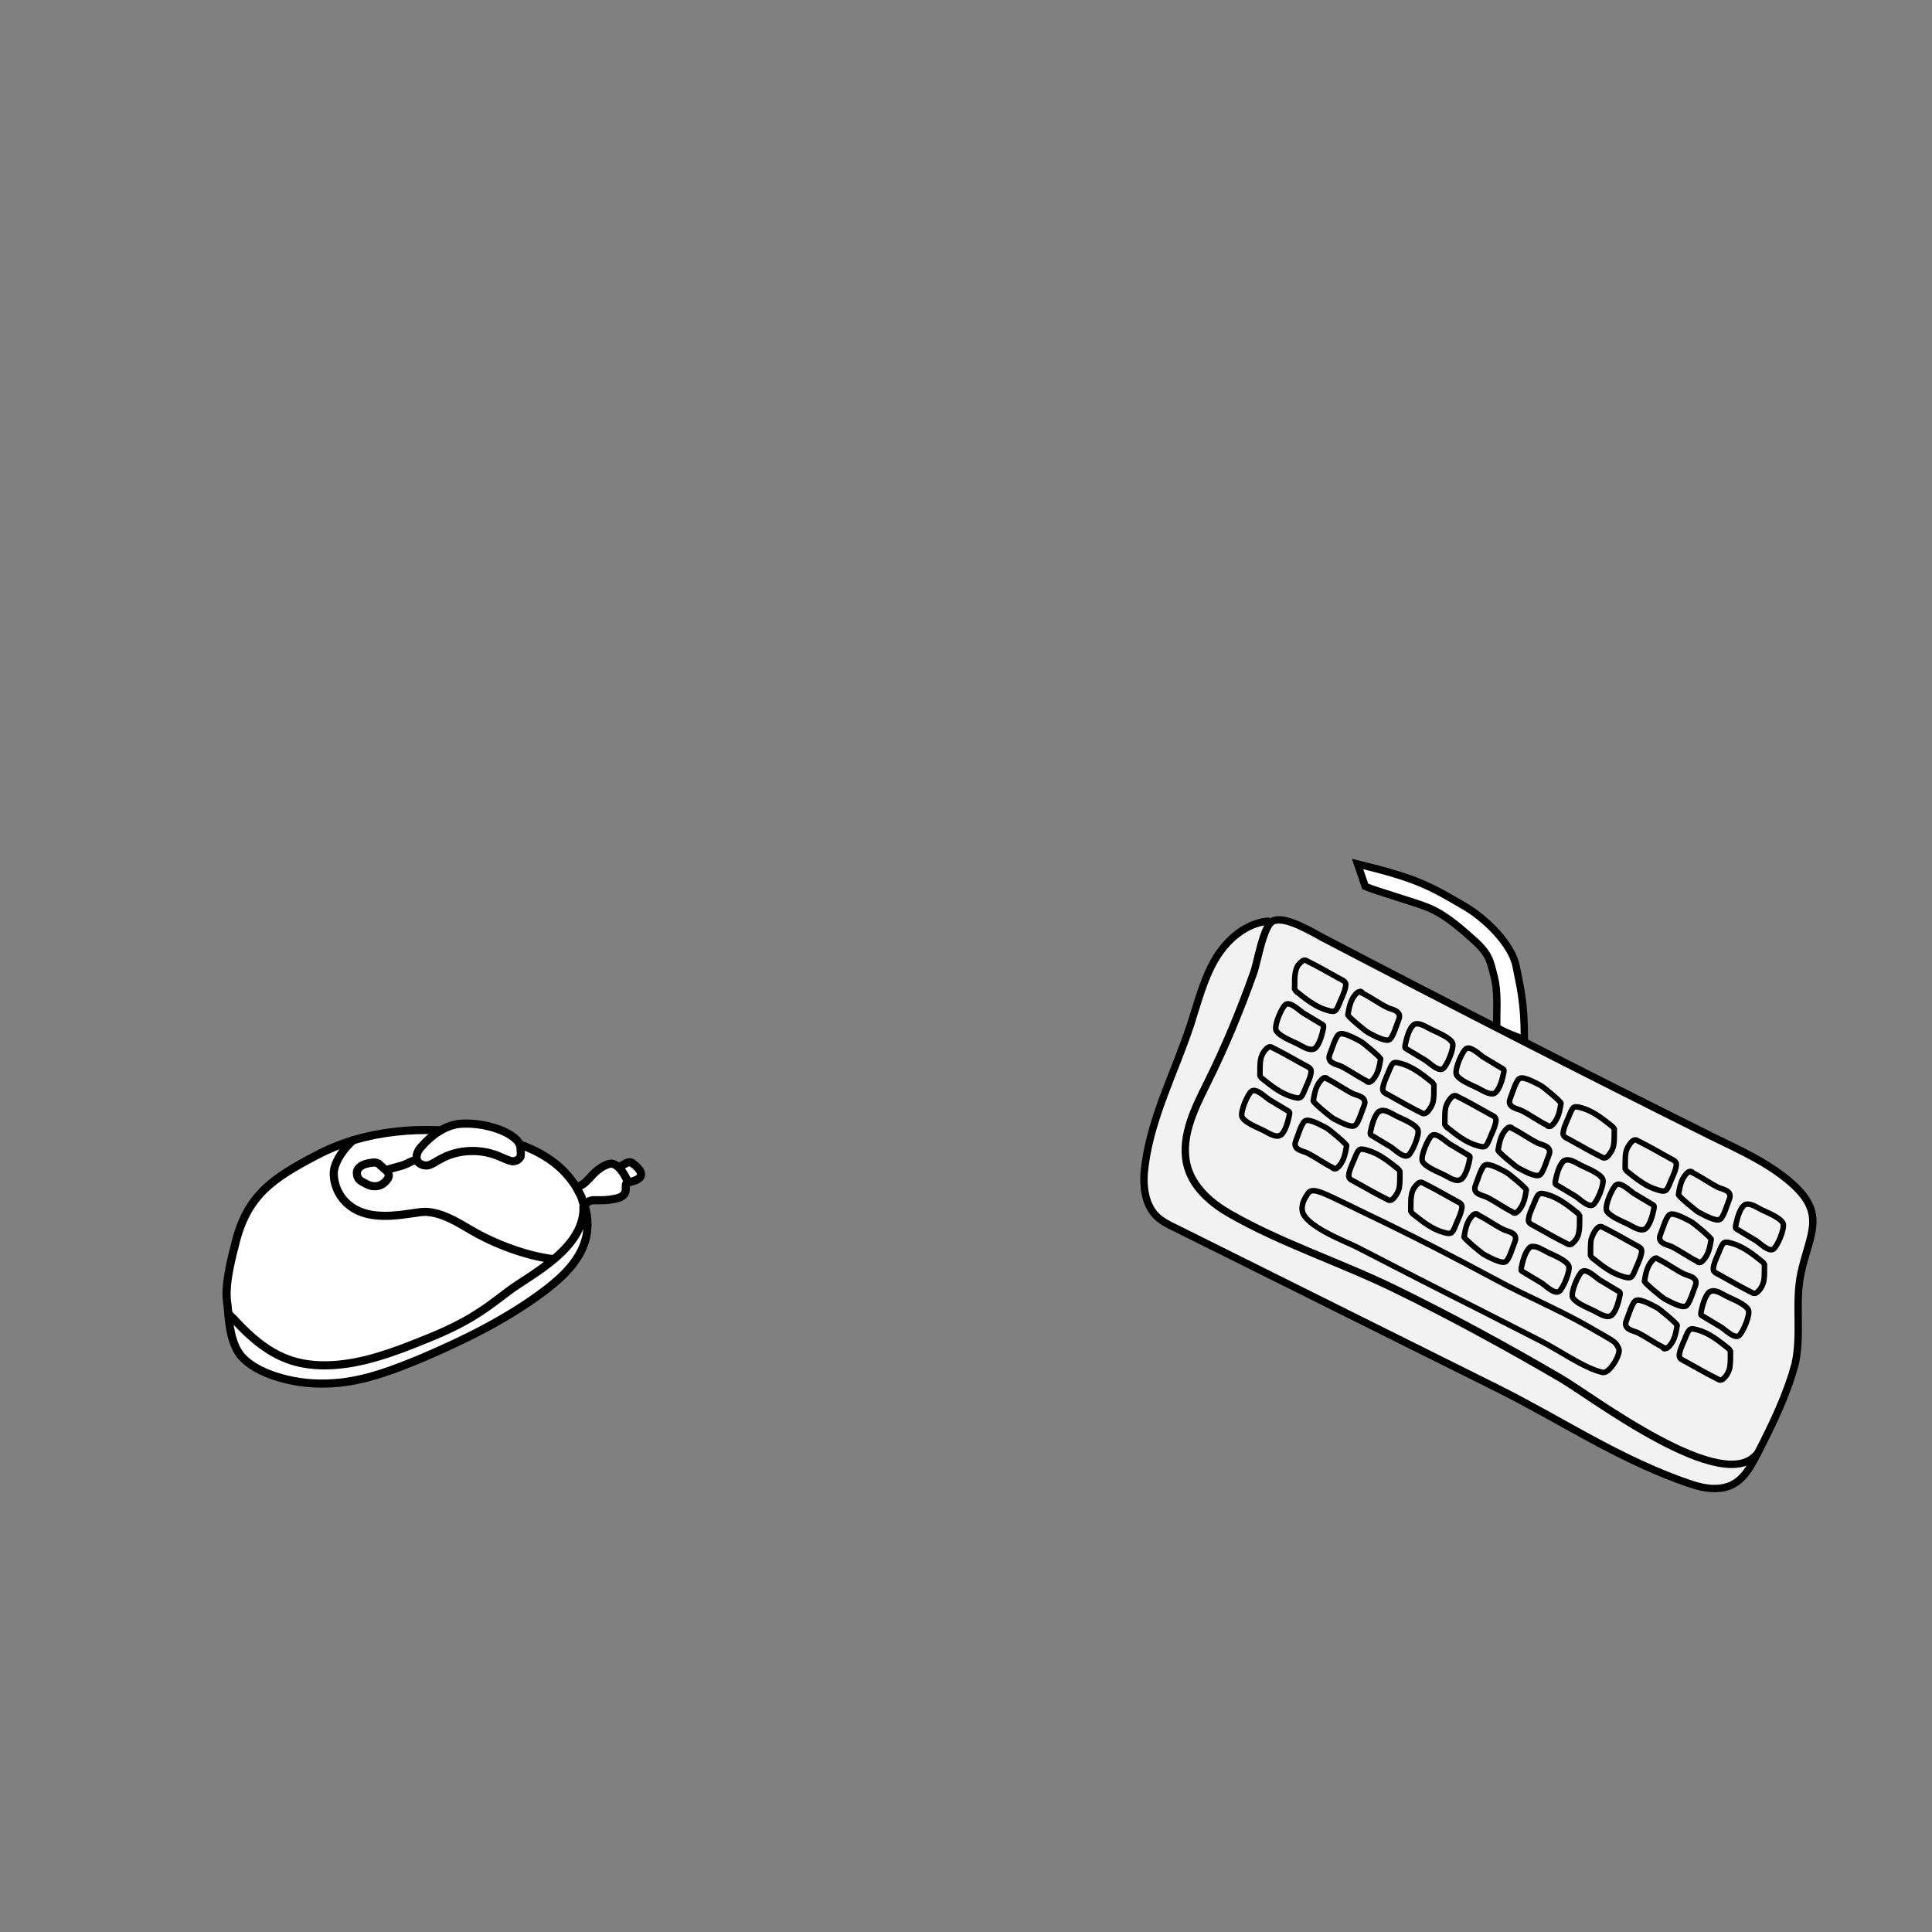 <?xml version="1.0" encoding="utf-8"?>
<!-- Generator: Adobe Illustrator 17.1.0, SVG Export Plug-In . SVG Version: 6.00 Build 0)  -->
<!DOCTYPE svg PUBLIC "-//W3C//DTD SVG 1.1//EN" "http://www.w3.org/Graphics/SVG/1.1/DTD/svg11.dtd">
<svg version="1.1" xmlns="http://www.w3.org/2000/svg" xmlns:xlink="http://www.w3.org/1999/xlink" x="0px" y="0px"
	 viewBox="0 0 301 301" enable-background="new 0 0 301 301" xml:space="preserve">
<rect x="0" y="0" width="301" height="301" fill="#808080" stroke="none"/>
<g id="Layer_1" display="none">
	<g display="inline">
		<g>
			<path fill="#FFFFFF" stroke="#000000" stroke-width="3" stroke-miterlimit="10" d="M81.5,147.2c0,0-19.7,34,4,29.7
				c0,0-26.7,61.7-2.7,63.3c0,0,9,2.7,16.3-10c0,0,24-6.7,99-0.3c0,0,1.7,12.3,16,11c14.3-1.3,14.7-30,4.7-65.3
				c0,0,20-11.7-5.3-33.7c0,0-27-64-77.7-71c0,0-2-7-7-7.3c-5-0.3-11.3,6-11.3,6S106.4,71,103.4,72c0,0-3.9,0.9-6.5,1.9
				s-2.7,1-5.3,2.2c0,0-55.7,25-67.7,50.3c0,0-4.7,8.7,0,14.3c4.7,5.7,15,6,18,6S54.9,151.8,81.5,147.2z"/>
			<path fill="none" stroke="#000000" stroke-miterlimit="10" d="M91.5,76.2c0,0-55.7,25-67.7,50.3c0,0-4.7,8.7,0,14.3
				c4.7,5.7,15,6,18,6s13,5,39.7,0.3c0,0-19.7,34,4,29.7c0,0-26.7,61.7-2.7,63.3c0,0,9,2.7,16.3-10c0,0,24-6.7,99-0.3
				c0,0,1.7,12.3,16,11c14.3-1.3,14.7-30,4.7-65.3c0,0,20-11.7-5.3-33.7c0,0-27-64-77.7-71c0,0-2-7-7-7.3c-5-0.3-11.3,6-11.3,6
				s-11,2-14,3"/>
			<g>
				<defs>
					<path id="SVGID_11_" d="M81.5,147.2c0,0-19.7,34,4,29.7c0,0-26.7,61.7-2.7,63.3c0,0,9,2.7,16.3-10c0,0,24-6.7,99-0.3
						c0,0,1.7,12.3,16,11c14.3-1.3,14.7-30,4.7-65.3c0,0,20-11.7-5.3-33.7c0,0-27-64-77.7-71c0,0-2-7-7-7.3c-5-0.3-11.3,6-11.3,6
						s-11,2-14,3c0,0-3.9-1.3-6.6-0.3s-5.7,2.7-5.4,4c0,0-55.7,25-67.7,50.3c0,0-4.7,8.7,0,14.3c4.7,5.7,15,6,18,6
						S54.9,151.8,81.5,147.2z"/>
				</defs>
				<clipPath id="SVGID_4_">
					<use xlink:href="#SVGID_11_"  overflow="visible"/>
				</clipPath>
				<path clip-path="url(#SVGID_4_)" stroke="#000000" stroke-miterlimit="10" d="M14.9,123.8c0,0,7-6.7,13.7-5.3s7,7,7.3,10
					c0.3,3,1.3,14-7.3,17.3s-33.3-13.8-33.3-13.8L14.9,123.8z"/>
			</g>
			<g>
				<defs>
					<path id="SVGID_13_" d="M81.5,147.2c0,0-19.7,34,4,29.7c0,0-26.7,61.7-2.7,63.3c0,0,9,2.7,16.3-10c0,0,24-6.7,99-0.3
						c0,0,1.7,12.3,16,11c14.3-1.3,14.7-30,4.7-65.3c0,0,20-11.7-5.3-33.7c0,0-27-64-77.7-71c0,0-2-7-7-7.3c-5-0.3-11.3,6-11.3,6
						s-11,2-14,3c0,0-3.7,0.4-6.4,1.4s-6,1-5.6,2.3c0,0-55.7,25-67.7,50.3c0,0-4.7,8.7,0,14.3c4.7,5.7,15,6,18,6
						S54.9,151.8,81.5,147.2z"/>
				</defs>
				<clipPath id="SVGID_5_">
					<use xlink:href="#SVGID_13_"  overflow="visible"/>
				</clipPath>
				<path clip-path="url(#SVGID_5_)" stroke="#000000" stroke-miterlimit="10" d="M140.5,58.8c0,0-18.7,3.7-28,15.3
					c-9.3,11.7-20.7,14.7-32.7,21s-36,21.3-29.3,31.3s52.7-8,70.7-15.7s57-23.3,101.3,35.7C222.5,146.5,186.9,63.2,140.5,58.8z"/>
			</g>
			<g>
				<defs>
					<path id="SVGID_15_" d="M81.5,147.2c0,0-19.7,34,4,29.7c0,0-26.7,61.7-2.7,63.3c0,0,9,2.7,16.3-10c0,0,24-6.7,99-0.3
						c0,0,1.7,12.3,16,11c14.3-1.3,14.7-30,4.7-65.3c0,0,20-11.7-5.3-33.7c0,0-27-64-77.7-71c0,0-2-7-7-7.3c-5-0.3-11.3,6-11.3,6
						s-10.7,1.7-14.1,2.5c0,0-3.3,0.7-5.9,1.7s-3.6,1.4-6,2.4c0,0-55.7,25-67.7,50.3c0,0-4.7,8.7,0,14.3c4.7,5.7,15,6,18,6
						S54.9,151.8,81.5,147.2z"/>
				</defs>
				<clipPath id="SVGID_6_">
					<use xlink:href="#SVGID_15_"  overflow="visible"/>
				</clipPath>
				<path clip-path="url(#SVGID_6_)" stroke="#000000" stroke-width="2" stroke-miterlimit="10" d="M45.2,149.8c0,0,26,1.7,58.3-9
					s61-4.3,79.3,1.3s30.1,3.6,31.7-2.7l34.7,15l-7,111l-97,19.7l-73-19.3l-31-79.7L45.2,149.8z"/>
			</g>
			<circle fill="#FFFFFF" cx="68.6" cy="114.1" r="4.6"/>
			<path d="M106.4,80.5c0,0,11.2-13.3,14.6-15.7s6.6-3.4,9-2.6s5.6,2.6,7,7.4s0,8.6,0,8.6L106.4,80.5z"/>
		</g>
		<ellipse opacity="0.2" cx="149" cy="241.7" rx="100.2" ry="5.4"/>
	</g>
</g>
<g id="Layer_2" display="none">
	<g display="inline">
		<g>
			<path fill="#C0272D" d="M229.1,190.3c0,0-12.6-29.5-14.4-33.4c0,0-2.8-4.9,1.3-6.2c4.1-1.3,5.2,2.4,5.8,3.8
				c0,0,13.4,29.2,15.2,31.3c0,0,1.5,1.8,3.4,3.2c0,0-6,0.4-7.6,0.4C231,189.3,229.1,190.3,229.1,190.3z"/>
			<path fill="#A31F2A" d="M216.4,150.5c-0.2,0-0.3,0.1-0.5,0.1c-4.1,1.3-1.3,6.2-1.3,6.2c1.8,4,14.4,33.4,14.4,33.4s1.9-1,3.6-1
				c0.4,0,1.2,0,2-0.1L216.4,150.5z"/>
			<path fill="#E9DBA1" d="M224.9,191.2c0,0,5.3-2.2,10.9-2.5c5.6-0.3,10.8,1,10.8,1s37.4,66.7,42,71.9c0,0,0.4,1.1,0.1,2
				c-0.3,0.9-0.5,1.7-0.5,1.7s-0.6,2.2-9.6,5.3c0,0-1.6,0.6-3.2,0.4c-1.6-0.2-9.9-1.6-9.9-1.6s-1.4-0.2-2.3-1.6c0,0-15-17.6-18-24.6
				c-3-7-20.4-49.6-20.4-49.6l-0.3-0.8C224.6,192.8,224.5,192.7,224.9,191.2z"/>
			<path fill="#C7BB84" d="M264.7,269.1c0.6-2.6,0.2-3.3,0.2-3.3l-40-74.6c0,0,0,0,0,0c-0.4,1.5-0.2,1.6-0.2,1.6l0.3,0.8
				c0,0,17.4,42.6,20.4,49.6c3,7,18,24.6,18,24.6C263.7,268.4,264.3,268.8,264.7,269.1z"/>
			<path fill="#C7BB84" d="M288.2,265.3c0,0,0.2-0.8,0.5-1.7c0.1-0.5,0.1-1.1,0-1.5c-6,4.2-19.7,4.5-21.8,4.3
				c-2.3-0.3-2.7,0.5-2.7,0.5l-0.1,1.8c0.7,0.6,1.4,0.7,1.4,0.7s8.3,1.4,9.9,1.6c1.6,0.2,3.2-0.4,3.2-0.4
				C287.7,267.5,288.2,265.3,288.2,265.3z"/>
			<path fill="none" stroke="#000000" stroke-width="2" stroke-miterlimit="10" d="M288.6,261.6c-4.6-5.2-42-71.9-42-71.9
				s-2.8-0.7-6.5-1c-1.8-1.3-3.2-3.1-3.2-3.1c-1.8-2-15.2-31.3-15.2-31.3c-0.5-1.4-1.6-5.1-5.8-3.8c-4.1,1.3-1.3,6.2-1.3,6.2
				c1.7,3.7,12.8,29.6,14.3,33.1c-2.2,0.6-3.7,1.2-4,1.3l0,0c0,0,0,0,0,0c0,0,0,0,0,0c-0.4,1.5-0.2,1.6-0.2,1.6l0.3,0.8
				c0,0,17.4,42.6,20.4,49.6c3,7,18,24.6,18,24.6c0.1,0.1,0.1,0.2,0.2,0.2c0,0,0,0,0.1,0.1c0,0.1,0.1,0.1,0.1,0.2
				c0,0,0.1,0.1,0.1,0.1c0,0,0.1,0.1,0.1,0.1c0,0,0.1,0.1,0.1,0.1c0,0,0.1,0.1,0.1,0.1c0,0,0.1,0.1,0.1,0.1c0,0,0,0,0.1,0
				c0,0,0.1,0.1,0.1,0.1c0,0,0,0,0,0c0.1,0,0.1,0.1,0.2,0.1c0,0,0,0,0,0c0.6,0.3,1,0.4,1,0.4s8.3,1.4,9.9,1.6
				c1.6,0.2,3.2-0.4,3.2-0.4c9.1-3.1,9.6-5.3,9.6-5.3s0.2-0.8,0.5-1.7C289,262.8,288.6,261.6,288.6,261.6z"/>
		</g>
		<g>
			<circle fill="#C0272D" cx="276.3" cy="233.6" r="16.7"/>
			<g>
				<defs>
					<circle id="SVGID_3_" cx="276.3" cy="233.6" r="16.7"/>
				</defs>
				<clipPath id="SVGID_7_">
					<use xlink:href="#SVGID_3_"  overflow="visible"/>
				</clipPath>
				<path clip-path="url(#SVGID_7_)" fill="none" stroke="#8D242D" stroke-width="1.735" stroke-miterlimit="10" d="M257.6,230.4
					c0,0,22,11.1,38,6"/>
				<g clip-path="url(#SVGID_7_)">
					<g>
						<path fill="none" stroke="#FFFFFF" stroke-width="0.868" stroke-linecap="round" stroke-miterlimit="10" d="M257.4,228.7
							c0,0,0.2,0.1,0.7,0.3"/>
						
							<path fill="none" stroke="#FFFFFF" stroke-width="0.868" stroke-linecap="round" stroke-miterlimit="10" stroke-dasharray="1.533,1.278" d="
							M259.3,229.6c5.4,2.4,21.8,8.9,34.9,5.5"/>
						<path fill="none" stroke="#FFFFFF" stroke-width="0.868" stroke-linecap="round" stroke-miterlimit="10" d="M294.7,234.9
							c0.2-0.1,0.5-0.1,0.7-0.2"/>
					</g>
				</g>
				<g clip-path="url(#SVGID_7_)">
					<g>
						<path fill="none" stroke="#FFFFFF" stroke-width="0.868" stroke-linecap="round" stroke-miterlimit="10" d="M256.8,232
							c0,0,0.2,0.1,0.7,0.3"/>
						
							<path fill="none" stroke="#FFFFFF" stroke-width="0.868" stroke-linecap="round" stroke-miterlimit="10" stroke-dasharray="1.533,1.278" d="
							M258.7,232.9c5.4,2.4,21.8,8.9,34.9,5.5"/>
						<path fill="none" stroke="#FFFFFF" stroke-width="0.868" stroke-linecap="round" stroke-miterlimit="10" d="M294.2,238.2
							c0.2-0.1,0.5-0.1,0.7-0.2"/>
					</g>
				</g>
				<g clip-path="url(#SVGID_7_)">
					<g>
						<path fill="none" stroke="#FFFFFF" stroke-width="0.868" stroke-linecap="round" stroke-miterlimit="10" d="M257.2,226.3
							c0,0,0.2,0.1,0.4,0.2"/>
						
							<path fill="none" stroke="#FFFFFF" stroke-width="0.868" stroke-linecap="round" stroke-miterlimit="10" stroke-dasharray="1.008,0.504" d="
							M258.1,226.7c4.2,2,22.4,9.8,36.4,5.8"/>
						<path fill="none" stroke="#FFFFFF" stroke-width="0.868" stroke-linecap="round" stroke-miterlimit="10" d="M294.7,232.4
							c0.2,0,0.3-0.1,0.5-0.1"/>
					</g>
				</g>
				<g clip-path="url(#SVGID_7_)">
					<g>
						<path fill="none" stroke="#FFFFFF" stroke-width="0.868" stroke-linecap="round" stroke-miterlimit="10" d="M256.4,234
							c0,0,0.2,0.1,0.4,0.2"/>
						
							<path fill="none" stroke="#FFFFFF" stroke-width="0.868" stroke-linecap="round" stroke-miterlimit="10" stroke-dasharray="1.008,0.504" d="
							M257.3,234.4c4.2,2,22.4,9.8,36.4,5.8"/>
						<path fill="none" stroke="#FFFFFF" stroke-width="0.868" stroke-linecap="round" stroke-miterlimit="10" d="M294,240.1
							c0.2,0,0.3-0.1,0.5-0.1"/>
					</g>
				</g>
			</g>
			<circle fill="none" stroke="#000000" stroke-width="2" stroke-miterlimit="10" cx="276.3" cy="233.6" r="16.7"/>
		</g>
	</g>
	<g display="inline">
		<path fill="#FFFFFF" stroke="#000000" stroke-width="3" stroke-miterlimit="10" d="M62.4,71.8c0,0,2.4,6.8,5,7.9
			c2.6,1.1,6.5,1.9,13.5,0c7-1.8,48.1-10.5,66.3-7.4c0,0,9.4,2.2,11.3-0.1c2-2.3,6.8-8.7,5.1-15.9c-1.6-7.2-11.7-9.8-18.2-12.1
			c-6.4-2.2-23.6-7.1-29.9-4.9c-6.2,2.2-48.2,24.5-52.5,29C63.1,68.5,61.7,70,62.4,71.8z"/>
		<g>
			<path fill="#FA874A" stroke="#000000" stroke-width="3" stroke-miterlimit="10" d="M62.4,71.8c0,0,2.4,6.8,5,7.9
				c2.6,1.1,6.5,1.9,13.5,0c7-1.8,48.1-10.5,66.3-7.4c0,0,9.4,2.2,11.3-0.1c2-2.3,6.8-8.7,5.1-15.9c-1.6-7.2-11.7-9.8-18.2-12.1
				c-6.4-2.2-23.6-7.1-29.9-4.9c-6.2,2.2-48.2,24.5-52.5,29C63.1,68.5,61.7,70,62.4,71.8z"/>
			<path fill="none" stroke="#000000" stroke-width="1.056" stroke-miterlimit="10" d="M62.4,71.8c0,0,2.4,6.8,5,7.9
				c2.6,1.1,6.5,1.9,13.5,0c7-1.8,48.1-10.5,66.3-7.4c0,0,9.4,2.2,11.3-0.1c2-2.3,6.8-8.7,5.1-15.9c-1.6-7.2-11.7-9.8-18.2-12.1
				c-6.4-2.2-23.6-7.1-29.9-4.9c-6.2,2.2-48.2,24.5-52.5,29C63.1,68.5,61.7,70,62.4,71.8z"/>
			<g>
				<defs>
					<path id="SVGID_17_" d="M62.4,71.8c0,0,2.4,6.8,5,7.9c2.6,1.1,6.5,1.9,13.5,0c7-1.8,48.1-10.5,66.3-7.4c0,0,9.4,2.2,11.3-0.1
						c2-2.3,6.8-8.7,5.1-15.9c-1.6-7.2-11.7-9.8-18.2-12.1c-6.4-2.2-23.6-7.1-29.9-4.9c-6.2,2.2-48.2,24.5-52.5,29
						C63.1,68.5,61.7,70,62.4,71.8z"/>
				</defs>
				<clipPath id="SVGID_8_">
					<use xlink:href="#SVGID_17_"  overflow="visible"/>
				</clipPath>
			</g>
			<g>
				<defs>
					<path id="SVGID_19_" d="M62.4,71.8c0,0,2.4,6.8,5,7.9c2.6,1.1,6.5,1.9,13.5,0c7-1.8,48.1-10.5,66.3-7.4c0,0,9.4,2.2,11.3-0.1
						c2-2.3,6.8-8.7,5.1-15.9c-1.6-7.2-11.7-9.8-18.2-12.1c-6.4-2.2-23.6-7.1-29.9-4.9c-6.2,2.2-48.2,24.5-52.5,29
						C63.1,68.5,61.7,70,62.4,71.8z"/>
				</defs>
				<clipPath id="SVGID_9_">
					<use xlink:href="#SVGID_19_"  overflow="visible"/>
				</clipPath>
				<g clip-path="url(#SVGID_9_)">
					<path fill="none" stroke="#000000" stroke-width="4.225" stroke-miterlimit="10" d="M83.8,51c0,0,11.3,5.4,13.2,32.9"/>
					<path fill="none" stroke="#000000" stroke-width="4.225" stroke-miterlimit="10" d="M120.4,35.5c0,0,14.5,16.3,4.2,43"/>
					<path fill="none" stroke="#000000" stroke-width="4.225" stroke-miterlimit="10" d="M150.4,42.3c0,0,8.7,15.4-6.4,36"/>
					<path fill="none" stroke="#000000" stroke-width="4.225" stroke-miterlimit="10" d="M62.7,79c0,0,59-34.7,105.9-14.3"/>
					<path fill="none" stroke="#000000" stroke-width="2.112" stroke-miterlimit="10" d="M60.3,73c0,0,56.9-41,108.3-17.7"/>
					<path fill="none" stroke="#000000" stroke-width="1.056" stroke-miterlimit="10" d="M135,37.2c0,0,10.5,18.5,1.4,38.9"/>
					<path fill="none" stroke="#000000" stroke-width="1.056" stroke-miterlimit="10" d="M141.3,38.5c0,0,9.5,18.1-1.6,39"/>
					<path fill="none" stroke="#000000" stroke-width="1.056" stroke-miterlimit="10" d="M103.7,40.1c0,0,14.9,12.6,10.5,39"/>
					<path fill="none" stroke="#000000" stroke-width="1.056" stroke-miterlimit="10" d="M100.2,41.4c0,0,15.1,16.2,10.2,37.9"/>
					<path fill="none" stroke="#000000" stroke-width="1.056" stroke-miterlimit="10" d="M72.9,54.8c0,0,14,16.1,12.1,31"/>
					<path fill="none" stroke="#000000" stroke-width="1.056" stroke-miterlimit="10" d="M70.3,56.6c0,0,11.6,17.6,10.8,29"/>
				</g>
			</g>
		</g>
	</g>
	<path display="inline" d="M134.1,71.7c-1.5-4.1-4.5-5.8-6.7-6.5c-2.4-0.8-5.6,0.3-9,2.6c-1.3,0.9-3.6,3.3-6,5.9
		C119.4,73.4,127.1,71.2,134.1,71.7z"/>
</g>
<g id="Layer_4" display="none">
	<g display="inline">
		<path fill="#FFFFFF" stroke="#000000" stroke-width="3" stroke-miterlimit="10" d="M62.4,71.8c0,0,2.4,6.8,5,7.9
			c2.6,1.1,6.5,1.9,13.5,0c7-1.8,48.1-10.5,66.3-7.4c0,0,9.4,2.2,11.3-0.1c2-2.3,6.8-8.7,5.1-15.9c-1.6-7.2-11.7-9.8-18.2-12.1
			c-6.4-2.2-23.6-7.1-29.9-4.9c-6.2,2.2-48.2,24.5-52.5,29C63.1,68.5,61.7,70,62.4,71.8z"/>
		<g>
			<path fill="#FA874A" stroke="#000000" stroke-width="3" stroke-miterlimit="10" d="M62.4,71.8c0,0,2.4,6.8,5,7.9
				c2.6,1.1,6.5,1.9,13.5,0c7-1.8,48.1-10.5,66.3-7.4c0,0,9.4,2.2,11.3-0.1c2-2.3,6.8-8.7,5.1-15.9c-1.6-7.2-11.7-9.8-18.2-12.1
				c-6.4-2.2-23.6-7.1-29.9-4.9c-6.2,2.2-48.2,24.5-52.5,29C63.1,68.5,61.7,70,62.4,71.8z"/>
			<path fill="none" stroke="#000000" stroke-width="1.056" stroke-miterlimit="10" d="M62.4,71.8c0,0,2.4,6.8,5,7.9
				c2.6,1.1,6.5,1.9,13.5,0c7-1.8,48.1-10.5,66.3-7.4c0,0,9.4,2.2,11.3-0.1c2-2.3,6.8-8.7,5.1-15.9c-1.6-7.2-11.7-9.8-18.2-12.1
				c-6.4-2.2-23.6-7.1-29.9-4.9c-6.2,2.2-48.2,24.5-52.5,29C63.1,68.5,61.7,70,62.4,71.8z"/>
			<g>
				<defs>
					<path id="SVGID_2_" d="M62.4,71.8c0,0,2.4,6.8,5,7.9c2.6,1.1,6.5,1.9,13.5,0c7-1.8,48.1-10.5,66.3-7.4c0,0,9.4,2.2,11.3-0.1
						c2-2.3,6.8-8.7,5.1-15.9c-1.6-7.2-11.7-9.8-18.2-12.1c-6.4-2.2-23.6-7.1-29.9-4.9c-6.2,2.2-48.2,24.5-52.5,29
						C63.1,68.5,61.7,70,62.4,71.8z"/>
				</defs>
				<clipPath id="SVGID_10_">
					<use xlink:href="#SVGID_2_"  overflow="visible"/>
				</clipPath>
			</g>
			<g>
				<defs>
					<path id="SVGID_1_" d="M62.4,71.8c0,0,2.4,6.8,5,7.9c2.6,1.1,6.5,1.9,13.5,0c7-1.8,48.1-10.5,66.3-7.4c0,0,9.4,2.2,11.3-0.1
						c2-2.3,6.8-8.7,5.1-15.9c-1.6-7.2-11.7-9.8-18.2-12.1c-6.4-2.2-23.6-7.1-29.9-4.9c-6.2,2.2-48.2,24.5-52.5,29
						C63.1,68.5,61.7,70,62.4,71.8z"/>
				</defs>
				<clipPath id="SVGID_12_">
					<use xlink:href="#SVGID_1_"  overflow="visible"/>
				</clipPath>
				<g clip-path="url(#SVGID_12_)">
					<path fill="none" stroke="#000000" stroke-width="4.225" stroke-miterlimit="10" d="M83.8,51c0,0,11.3,5.4,13.2,32.9"/>
					<path fill="none" stroke="#000000" stroke-width="4.225" stroke-miterlimit="10" d="M120.4,35.5c0,0,14.5,16.3,4.2,43"/>
					<path fill="none" stroke="#000000" stroke-width="4.225" stroke-miterlimit="10" d="M150.4,42.3c0,0,8.7,15.4-6.4,36"/>
					<path fill="none" stroke="#000000" stroke-width="4.225" stroke-miterlimit="10" d="M62.7,79c0,0,59-34.7,105.9-14.3"/>
					<path fill="none" stroke="#000000" stroke-width="2.112" stroke-miterlimit="10" d="M60.3,73c0,0,56.9-41,108.3-17.7"/>
					<path fill="none" stroke="#000000" stroke-width="1.056" stroke-miterlimit="10" d="M135,37.2c0,0,10.5,18.5,1.4,38.9"/>
					<path fill="none" stroke="#000000" stroke-width="1.056" stroke-miterlimit="10" d="M141.3,38.5c0,0,9.5,18.1-1.6,39"/>
					<path fill="none" stroke="#000000" stroke-width="1.056" stroke-miterlimit="10" d="M103.7,40.1c0,0,14.9,12.6,10.5,39"/>
					<path fill="none" stroke="#000000" stroke-width="1.056" stroke-miterlimit="10" d="M100.2,41.4c0,0,15.1,16.2,10.2,37.9"/>
					<path fill="none" stroke="#000000" stroke-width="1.056" stroke-miterlimit="10" d="M72.9,54.8c0,0,14,16.1,12.1,31"/>
					<path fill="none" stroke="#000000" stroke-width="1.056" stroke-miterlimit="10" d="M70.3,56.6c0,0,11.6,17.6,10.8,29"/>
				</g>
			</g>
		</g>
	</g>
	<path display="inline" d="M134.1,71.7c-1.5-4.1-4.5-5.8-6.7-6.5c-2.4-0.8-5.6,0.3-9,2.6c-1.3,0.9-3.6,3.3-6,5.9
		C119.4,73.4,127.1,71.2,134.1,71.7z"/>
</g>
<g id="Layer_3" display="none">
	<g display="inline">
		<path fill="#1A1A1A" d="M104.3,176.4c0,0-0.3,9.1-2.5,14.1c-2.2,5-4,7.8-7.9,10.6c-3.9,2.8-18.8,10.5-27.1,13
			c-8.2,2.5-21.8,5.3-30.4-1.6c0,0-8.9-8.5,1.4-24.7c10.3-16.2,36.9-24.2,54.7-23.5c0,0,6.7-0.2,8.1,1.9
			C100.6,166.1,104.5,168.5,104.3,176.4z"/>
		<path fill="#333333" stroke="#000000" stroke-width="0.228" stroke-miterlimit="10" d="M37.8,187.7
			c10.3-16.2,36.9-24.2,54.7-23.5c0,0,6.7-0.2,8.1,1.9c0,0,0.7,0.4,1.4,1.4c0.9,2.3,1.7,6,0.8,10.8c-1.6,8.6-4.9,14.9-8.8,17.3
			c-3.6,2.2-43.6,20.8-57.5,16.8c0,0-0.1,0-0.1-0.1C36.4,212.4,27.5,204,37.8,187.7z"/>
		<path fill="#4D4E4E" stroke="#000000" stroke-width="0.228" stroke-miterlimit="10" d="M99.5,184.9c0,0-3.2,7.6-8.4,10.3
			c-4.8,2.5-42.3,20.6-54.9,17.1c-1.2-1.3-7.9-9.7,1.5-24.5c10.3-16.2,36.9-24.2,54.7-23.5c0,0,6.7-0.2,8.1,1.9c0,0,0.1,0,0.2,0.1
			C102,169.7,103.2,176.3,99.5,184.9z"/>
		<path fill="none" stroke="#000000" stroke-width="0.684" stroke-miterlimit="10" d="M104.3,176.4c0,0-0.3,9.1-2.5,14.1
			c-2.2,5-4,7.8-7.9,10.6c-3.9,2.8-18.8,10.5-27.1,13c-8.2,2.5-21.8,5.3-30.4-1.6c0,0-8.9-8.5,1.4-24.7
			c10.3-16.2,36.9-24.2,54.7-23.5c0,0,6.7-0.2,8.1,1.9C100.6,166.1,104.5,168.5,104.3,176.4z"/>
		<path fill="none" stroke="#000000" stroke-width="0.228" stroke-miterlimit="10" d="M101.7,177.4c0,0-20.7-8-52.1,4.7"/>
		<path fill="#4D4E4E" stroke="#000000" stroke-width="0.228" stroke-miterlimit="10" d="M68.2,176.5c0,0-1.4,3.3,3.8,3.3
			c5.3,0.1,12.4-0.6,14-2.6c1.6-2,1.1-4.4-2.2-4.9C80.5,171.7,70.9,171.7,68.2,176.5z"/>
		<path fill="#676767" stroke="#000000" stroke-width="0.228" stroke-miterlimit="10" d="M72,179.8c-1.3,0-2.2-0.2-2.8-0.5
			c-0.2-1.7,1.9-6,8.1-6.7c5.5-0.7,8.4,2,9.4,3.1c-0.1,0.5-0.4,1-0.8,1.5C84.4,179.2,77.3,179.9,72,179.8z"/>
		<path fill="none" stroke="#000000" stroke-width="0.228" stroke-miterlimit="10" d="M68,205.4l-5.9-5.2c0,0-1.4-1.3-3.8-0.6
			c-2.4,0.7-10.6,3.4-10.6,3.4s-2.4,0.7-2.2,3.3c0.2,2.7,0.5,5.7,0.5,5.7"/>
		<path opacity="0.2" fill="#FFFFFF" d="M37.1,200.7c2.9,3.2,11.9-0.3,20.1-8c8.2-7.6,12.5-16.5,9.7-19.7c-2.9-3.2-11.9,0.3-20.1,8
			C38.6,188.6,34.3,197.4,37.1,200.7z"/>
	</g>
</g>
<g id="Layer_5">
	<path fill="#FFFFFF" stroke="#000000" stroke-width="1.149" stroke-miterlimit="10" d="M211.5,134.6c9.4,2.3,11.2,3.4,16.7,6.6
		c3.1,1.8,7.3,5.8,8,9.3c0.6,3.2,1.3,5.3,1.3,11.5l-4.3-1.7c-0.1-2.9,0.3-5.6-0.5-8.5c-0.6-2.3-0.7-3.3-3.6-5.8
		c-1.9-1.7-4.3-3.7-6.6-4.6c-1.6-0.7-8.2-2.6-9.8-3.3L211.5,134.6z"/>
	<path fill="#F2F2F2" stroke="#000000" stroke-width="1.149" stroke-miterlimit="10" d="M273.9,226.3c-5.1,7.2-26.1-8.9-30.8-11.6
		c-8.4-4.9-17-9.6-25.8-13.9c-8.4-4.1-17.7-7.1-25.7-11.7c-2.8-1.6-5.5-3.9-6.5-7c-1.4-4.4,0.8-9,2.9-13.2
		c2.8-5.6,5.2-11.4,7.3-17.3c0.6-1.6,1.5-7.4,3-8.1c1.9-0.9,6.1,1.7,7.8,2.6c20.1,10.5,40.4,20.9,60.7,31c4.3,2.1,8.8,4.1,12.4,7.3
		c5.4,4.8,2.7,7.9,1.4,13.9c-1,4.6,0.1,9.4-0.9,14.1C278.4,217.3,276.2,221.8,273.9,226.3c-1.5,2.9-2.9,5.5-6.5,5.6
		c-2.1,0.1-4-0.7-6-1.4c-10.2-3.8-18.5-9.4-28.1-14.2c-16.7-8.3-33.5-16.7-50.2-25c-1.1-0.5-2.2-1.1-3-1.9c-1.9-2-2.1-5.1-1.7-7.9
		c1-7.6,4.7-14.6,7.1-21.9c1.1-3.4,2-7,3.8-10.1c1.8-3.1,4.9-5.8,8.5-6c0,0,0,0,0,0"/>
	<g>
		<path fill="none" stroke="#000000" stroke-width="0.862" stroke-miterlimit="10" d="M233,170.2c0.7-0.6,1.1-2.2,1.3-3.2
			c0-0.1,0-0.2,0-0.3c0-0.1-0.1-0.1-0.2-0.2c-1-0.6-2-1.2-3-1.8c-0.6-0.4-2-1.8-2.7-1.3c-0.6,0.4-1.8,3.2-1.5,4
			c0.4,0.9,2.5,1.7,3.3,2.1c0.6,0.3,1.5,0.9,2.2,0.9C232.7,170.4,232.8,170.4,233,170.2z"/>
		<path fill="none" stroke="#000000" stroke-width="0.862" stroke-miterlimit="10" d="M241.4,175.5c0.2,0,0.4-0.2,0.6-0.4
			c0.8-0.9,1-2,1.2-3.2c0.1-0.2-2.9-2.7-3.2-2.8c-0.6-0.3-2.5-1.4-3.2-1.1c-0.6,0.2-1.2,2.4-1.5,3.1c-0.6,1.4,1,1.6,1.7,1.9
			c1.4,0.7,2.6,1.6,4,2.3C241,175.4,241.2,175.5,241.4,175.5z"/>
		<path fill="none" stroke="#000000" stroke-width="0.862" stroke-miterlimit="10" d="M251.4,178.4c0.1-0.6,0.1-1.2,0.1-2.1
			c0-0.1,0-0.3,0-0.4c-0.1-0.2-0.2-0.3-0.3-0.4c-1.5-1.2-3-2.4-4.8-2.9c-1.1-0.3-1.3-0.3-1.8,0.9c-0.3,0.8-0.8,1.7-1,2.6
			c-0.3,1.1,0.4,1.1,1.2,1.6c1.6,0.9,3.2,1.8,4.8,2.6c0.1,0.1,0.3,0.1,0.4,0.1c0.2,0,0.4-0.2,0.6-0.4
			C251,179.5,251.3,179,251.4,178.4z"/>
		<path fill="none" stroke="#000000" stroke-width="0.862" stroke-miterlimit="10" d="M271.7,187.8c-0.7,0.6-1.1,2.2-1.3,3.2
			c0,0.1,0,0.2,0,0.3c0,0.1,0.1,0.1,0.2,0.2c1,0.6,2,1.2,3,1.8c0.6,0.4,2,1.8,2.7,1.3c0.6-0.4,1.8-3.2,1.5-4
			c-0.4-0.9-2.5-1.7-3.3-2.1c-0.6-0.3-1.5-0.9-2.2-0.9C272,187.6,271.8,187.7,271.7,187.8z"/>
		<path fill="none" stroke="#000000" stroke-width="0.862" stroke-miterlimit="10" d="M263.3,182.5c-0.2,0-0.4,0.2-0.6,0.4
			c-0.8,0.9-1,2-1.2,3.2c-0.1,0.2,2.9,2.7,3.2,2.8c0.6,0.3,2.5,1.4,3.2,1.1c0.6-0.2,1.2-2.4,1.5-3.1c0.6-1.4-1-1.6-1.7-1.9
			c-1.4-0.7-2.6-1.6-4-2.3C263.7,182.6,263.5,182.5,263.3,182.5z"/>
		<path fill="none" stroke="#000000" stroke-width="0.862" stroke-miterlimit="10" d="M253.3,179.6c-0.1,0.6-0.1,1.2-0.1,2.1
			c0,0.1,0,0.3,0,0.4c0.1,0.2,0.2,0.3,0.3,0.4c1.5,1.2,3,2.4,4.8,2.9c1.1,0.3,1.3,0.3,1.8-0.9c0.3-0.8,0.8-1.7,1-2.6
			c0.3-1.1-0.4-1.1-1.2-1.6c-1.6-0.9-3.2-1.8-4.8-2.6c-0.1-0.1-0.3-0.1-0.4-0.1c-0.2,0-0.4,0.2-0.6,0.4
			C253.7,178.5,253.4,179,253.3,179.6z"/>
		<path fill="none" stroke="#000000" stroke-width="0.862" stroke-miterlimit="10" d="M220.2,159.7c-0.7,0.6-1.1,2.2-1.3,3.2
			c0,0.1,0,0.2,0,0.3c0,0.1,0.1,0.1,0.2,0.2c1,0.6,2,1.2,3,1.8c0.6,0.4,2,1.8,2.7,1.3c0.6-0.4,1.8-3.2,1.5-4
			c-0.4-0.9-2.5-1.7-3.3-2.1c-0.6-0.3-1.5-0.9-2.2-0.9C220.5,159.5,220.3,159.6,220.2,159.7z"/>
		<path fill="none" stroke="#000000" stroke-width="0.862" stroke-miterlimit="10" d="M211.8,154.5c-0.2,0-0.4,0.2-0.6,0.4
			c-0.8,0.9-1,2-1.2,3.2c-0.1,0.2,2.9,2.7,3.2,2.8c0.6,0.3,2.5,1.4,3.2,1.1c0.6-0.2,1.2-2.4,1.5-3.1c0.6-1.4-1-1.6-1.7-1.9
			c-1.4-0.7-2.6-1.6-4-2.3C212.2,154.5,212,154.4,211.8,154.5z"/>
		<path fill="none" stroke="#000000" stroke-width="0.862" stroke-miterlimit="10" d="M201.8,151.6c-0.1,0.6-0.1,1.2-0.1,2.1
			c0,0.1,0,0.3,0,0.4c0.1,0.2,0.2,0.3,0.3,0.4c1.5,1.2,3,2.4,4.8,2.9c1.1,0.3,1.3,0.3,1.8-0.9c0.3-0.8,0.8-1.7,1-2.6
			c0.3-1.1-0.4-1.1-1.2-1.6c-1.6-0.9-3.2-1.8-4.8-2.6c-0.1-0.1-0.3-0.1-0.4-0.1c-0.2,0-0.4,0.2-0.6,0.4
			C202.1,150.4,201.9,151,201.8,151.6z"/>
		<path fill="none" stroke="#000000" stroke-width="0.862" stroke-miterlimit="10" d="M243.6,180.9c-0.7,0.6-1.1,2.2-1.3,3.2
			c0,0.1,0,0.2,0,0.3c0,0.1,0.1,0.1,0.2,0.2c1,0.6,2,1.2,3,1.8c0.6,0.4,2,1.8,2.7,1.3c0.6-0.4,1.8-3.2,1.5-4
			c-0.4-0.9-2.5-1.7-3.3-2.1c-0.6-0.3-1.5-0.9-2.2-0.9C243.9,180.7,243.8,180.8,243.6,180.9z"/>
		<path fill="none" stroke="#000000" stroke-width="0.862" stroke-miterlimit="10" d="M235.2,175.6c-0.2,0-0.4,0.2-0.6,0.4
			c-0.8,0.9-1,2-1.2,3.2c-0.1,0.2,2.9,2.7,3.2,2.8c0.6,0.3,2.5,1.4,3.2,1.1c0.6-0.2,1.2-2.4,1.5-3.1c0.6-1.4-1-1.6-1.7-1.9
			c-1.4-0.7-2.6-1.6-4-2.3C235.6,175.7,235.4,175.6,235.2,175.6z"/>
		<path fill="none" stroke="#000000" stroke-width="0.862" stroke-miterlimit="10" d="M225.2,172.7c-0.1,0.6-0.1,1.2-0.1,2.1
			c0,0.1,0,0.3,0,0.4c0.1,0.2,0.2,0.3,0.3,0.4c1.5,1.2,3,2.4,4.8,2.9c1.1,0.3,1.3,0.3,1.8-0.9c0.3-0.8,0.8-1.7,1-2.6
			c0.3-1.1-0.4-1.1-1.2-1.6c-1.6-0.9-3.2-1.8-4.8-2.6c-0.1-0.1-0.3-0.1-0.4-0.1c-0.2,0-0.4,0.2-0.6,0.4
			C225.6,171.6,225.3,172.1,225.2,172.7z"/>
		<path fill="none" stroke="#000000" stroke-width="0.862" stroke-miterlimit="10" d="M204.9,163.3c0.7-0.6,1.1-2.2,1.3-3.2
			c0-0.1,0-0.2,0-0.3c0-0.1-0.1-0.1-0.2-0.2c-1-0.6-2-1.2-3-1.8c-0.6-0.4-2-1.8-2.7-1.3c-0.6,0.4-1.8,3.2-1.5,4
			c0.4,0.9,2.5,1.7,3.3,2.1c0.6,0.3,1.5,0.9,2.2,0.9C204.6,163.5,204.8,163.4,204.9,163.3z"/>
		<path fill="none" stroke="#000000" stroke-width="0.862" stroke-miterlimit="10" d="M213.3,168.6c0.2,0,0.4-0.2,0.6-0.4
			c0.8-0.9,1-2,1.2-3.2c0.1-0.2-2.9-2.7-3.2-2.8c-0.6-0.3-2.5-1.4-3.2-1.1c-0.6,0.2-1.2,2.4-1.5,3.1c-0.6,1.4,1,1.6,1.7,1.9
			c1.4,0.7,2.6,1.6,4,2.3C212.9,168.5,213.1,168.6,213.3,168.6z"/>
		<path fill="none" stroke="#000000" stroke-width="0.862" stroke-miterlimit="10" d="M223.3,171.5c0.1-0.6,0.1-1.2,0.1-2.1
			c0-0.1,0-0.3,0-0.4c-0.1-0.2-0.2-0.3-0.3-0.4c-1.5-1.2-3-2.4-4.8-2.9c-1.1-0.3-1.3-0.3-1.8,0.9c-0.3,0.8-0.8,1.7-1,2.6
			c-0.3,1.1,0.4,1.1,1.2,1.6c1.6,0.9,3.2,1.8,4.8,2.6c0.1,0.1,0.3,0.1,0.4,0.1c0.2,0,0.4-0.2,0.6-0.4
			C222.9,172.6,223.2,172.1,223.3,171.5z"/>
		<path fill="none" stroke="#000000" stroke-width="0.862" stroke-miterlimit="10" d="M256.4,191.4c0.7-0.6,1.1-2.2,1.3-3.2
			c0-0.1,0-0.2,0-0.3c0-0.1-0.1-0.1-0.2-0.2c-1-0.6-2-1.2-3-1.8c-0.6-0.4-2-1.8-2.7-1.3c-0.6,0.4-1.8,3.2-1.5,4
			c0.4,0.9,2.5,1.7,3.3,2.1c0.6,0.3,1.5,0.9,2.2,0.9C256.1,191.6,256.3,191.5,256.4,191.4z"/>
		<path fill="none" stroke="#000000" stroke-width="0.862" stroke-miterlimit="10" d="M264.8,196.7c0.2,0,0.4-0.2,0.6-0.4
			c0.8-0.9,1-2,1.2-3.2c0.1-0.2-2.9-2.7-3.2-2.8c-0.6-0.3-2.5-1.4-3.2-1.1c-0.6,0.2-1.2,2.4-1.5,3.1c-0.6,1.4,1,1.6,1.7,1.9
			c1.4,0.7,2.6,1.6,4,2.3C264.4,196.6,264.6,196.7,264.8,196.7z"/>
		<path fill="none" stroke="#000000" stroke-width="0.862" stroke-miterlimit="10" d="M274.8,199.5c0.1-0.6,0.1-1.2,0.1-2.1
			c0-0.1,0-0.3,0-0.4c-0.1-0.2-0.2-0.3-0.3-0.4c-1.5-1.2-3-2.4-4.8-2.9c-1.1-0.3-1.3-0.3-1.8,0.9c-0.3,0.8-0.8,1.7-1,2.6
			c-0.3,1.1,0.4,1.1,1.2,1.6c1.6,0.9,3.2,1.8,4.8,2.6c0.1,0.1,0.3,0.1,0.4,0.1c0.2,0,0.4-0.2,0.6-0.4
			C274.4,200.7,274.7,200.1,274.8,199.5z"/>
		<path fill="none" stroke="#000000" stroke-width="0.862" stroke-miterlimit="10" d="M227.7,183.7c0.7-0.6,1.1-2.2,1.3-3.2
			c0-0.1,0-0.2,0-0.3c0-0.1-0.1-0.1-0.2-0.2c-1-0.6-2-1.2-3-1.8c-0.6-0.4-2-1.8-2.7-1.3c-0.6,0.4-1.8,3.2-1.5,4
			c0.4,0.9,2.5,1.7,3.3,2.1c0.6,0.3,1.5,0.9,2.2,0.9C227.3,183.9,227.5,183.8,227.7,183.7z"/>
		<path fill="none" stroke="#000000" stroke-width="0.862" stroke-miterlimit="10" d="M236,189c0.2,0,0.4-0.2,0.6-0.4
			c0.8-0.9,1-2,1.2-3.2c0.1-0.2-2.9-2.7-3.2-2.8c-0.6-0.3-2.5-1.4-3.2-1.1c-0.6,0.2-1.2,2.4-1.5,3.1c-0.6,1.4,1,1.6,1.7,1.9
			c1.4,0.7,2.6,1.6,4,2.3C235.7,188.9,235.8,189,236,189z"/>
		<path fill="none" stroke="#000000" stroke-width="0.862" stroke-miterlimit="10" d="M246,191.9c0.1-0.6,0.1-1.2,0.1-2.1
			c0-0.1,0-0.3,0-0.4c-0.1-0.2-0.2-0.3-0.3-0.4c-1.5-1.2-3-2.4-4.8-2.9c-1.1-0.3-1.3-0.3-1.8,0.9c-0.3,0.8-0.8,1.7-1,2.6
			c-0.3,1.1,0.4,1.1,1.2,1.6c1.6,0.9,3.2,1.8,4.8,2.6c0.1,0.1,0.3,0.1,0.4,0.1c0.2,0,0.4-0.2,0.6-0.4
			C245.7,193,245.9,192.5,246,191.9z"/>
		<path fill="none" stroke="#000000" stroke-width="0.862" stroke-miterlimit="10" d="M266.3,201.3c-0.7,0.6-1.1,2.2-1.3,3.2
			c0,0.1,0,0.2,0,0.3c0,0.1,0.1,0.1,0.2,0.2c1,0.6,2,1.2,3,1.8c0.6,0.4,2,1.8,2.7,1.3c0.6-0.4,1.8-3.2,1.5-4
			c-0.4-0.9-2.5-1.7-3.3-2.1c-0.6-0.3-1.5-0.9-2.2-0.9C266.7,201.1,266.5,201.2,266.3,201.3z"/>
		<path fill="none" stroke="#000000" stroke-width="0.862" stroke-miterlimit="10" d="M258,196c-0.2,0-0.4,0.2-0.6,0.4
			c-0.8,0.9-1,2-1.2,3.2c-0.1,0.2,2.9,2.7,3.2,2.8c0.6,0.3,2.5,1.4,3.2,1.1c0.6-0.2,1.2-2.4,1.5-3.1c0.6-1.4-1-1.6-1.7-1.9
			c-1.4-0.7-2.6-1.6-4-2.3C258.3,196.1,258.1,196,258,196z"/>
		<path fill="none" stroke="#000000" stroke-width="0.862" stroke-miterlimit="10" d="M247.9,193.1c-0.1,0.6-0.1,1.2-0.1,2.1
			c0,0.1,0,0.3,0,0.4c0.1,0.2,0.2,0.3,0.3,0.4c1.5,1.2,3,2.4,4.8,2.9c1.1,0.3,1.3,0.3,1.8-0.9c0.3-0.8,0.8-1.7,1-2.6
			c0.3-1.1-0.4-1.1-1.2-1.6c-1.6-0.9-3.2-1.8-4.8-2.6c-0.1-0.1-0.3-0.1-0.4-0.1c-0.2,0-0.4,0.2-0.6,0.4
			C248.3,192,248.1,192.5,247.9,193.1z"/>
		<path fill="none" stroke="#000000" stroke-width="0.862" stroke-miterlimit="10" d="M214.8,173.2c-0.7,0.6-1.1,2.2-1.3,3.2
			c0,0.1,0,0.2,0,0.3c0,0.1,0.1,0.1,0.2,0.2c1,0.6,2,1.2,3,1.8c0.6,0.4,2,1.8,2.7,1.3c0.6-0.4,1.8-3.2,1.5-4
			c-0.4-0.9-2.5-1.7-3.3-2.1c-0.6-0.3-1.5-0.9-2.2-0.9C215.2,173,215,173.1,214.8,173.2z"/>
		<path fill="none" stroke="#000000" stroke-width="0.862" stroke-miterlimit="10" d="M206.4,167.9c-0.2,0-0.4,0.2-0.6,0.4
			c-0.8,0.9-1,2-1.2,3.2c-0.1,0.2,2.9,2.7,3.2,2.8c0.6,0.3,2.5,1.4,3.2,1.1c0.6-0.2,1.2-2.4,1.5-3.1c0.6-1.4-1-1.6-1.7-1.9
			c-1.4-0.7-2.6-1.6-4-2.3C206.8,168,206.6,167.9,206.4,167.9z"/>
		<path fill="none" stroke="#000000" stroke-width="0.862" stroke-miterlimit="10" d="M196.4,165.1c-0.1,0.6-0.1,1.2-0.1,2.1
			c0,0.1,0,0.3,0,0.4c0.1,0.2,0.2,0.3,0.3,0.4c1.5,1.2,3,2.4,4.8,2.9c1.1,0.3,1.3,0.3,1.8-0.9c0.3-0.8,0.8-1.7,1-2.6
			c0.3-1.1-0.4-1.1-1.2-1.6c-1.6-0.9-3.2-1.8-4.8-2.6c-0.1-0.1-0.3-0.1-0.4-0.1c-0.2,0-0.4,0.2-0.6,0.4
			C196.8,163.9,196.5,164.5,196.4,165.1z"/>
		<path fill="none" stroke="#000000" stroke-width="0.862" stroke-miterlimit="10" d="M238.3,194.4c-0.7,0.6-1.1,2.2-1.3,3.2
			c0,0.1,0,0.2,0,0.3c0,0.1,0.1,0.1,0.2,0.2c1,0.6,2,1.2,3,1.8c0.6,0.4,2,1.8,2.7,1.3c0.6-0.4,1.8-3.2,1.5-4
			c-0.4-0.9-2.5-1.7-3.3-2.1c-0.6-0.3-1.5-0.9-2.2-0.9C238.6,194.2,238.4,194.2,238.3,194.4z"/>
		<path fill="none" stroke="#000000" stroke-width="0.862" stroke-miterlimit="10" d="M229.9,189.1c-0.2,0-0.4,0.2-0.6,0.4
			c-0.8,0.9-1,2-1.2,3.2c-0.1,0.2,2.9,2.7,3.2,2.8c0.6,0.3,2.5,1.4,3.2,1.1c0.6-0.2,1.2-2.4,1.5-3.1c0.6-1.4-1-1.6-1.7-1.9
			c-1.4-0.7-2.6-1.6-4-2.3C230.3,189.2,230.1,189.1,229.9,189.1z"/>
		<path fill="none" stroke="#000000" stroke-width="0.862" stroke-miterlimit="10" d="M219.9,186.2c-0.1,0.6-0.1,1.2-0.1,2.1
			c0,0.1,0,0.3,0,0.4c0.1,0.2,0.2,0.3,0.3,0.4c1.5,1.2,3,2.4,4.8,2.9c1.1,0.3,1.3,0.3,1.8-0.9c0.3-0.8,0.8-1.7,1-2.6
			c0.3-1.1-0.4-1.1-1.2-1.6c-1.6-0.9-3.2-1.8-4.8-2.6c-0.1-0.1-0.3-0.1-0.4-0.1c-0.2,0-0.4,0.2-0.6,0.4
			C220.2,185.1,220,185.6,219.9,186.2z"/>
		<path fill="none" stroke="#000000" stroke-width="0.862" stroke-miterlimit="10" d="M199.6,176.8c0.7-0.6,1.1-2.2,1.3-3.2
			c0-0.1,0-0.2,0-0.3c0-0.1-0.1-0.1-0.2-0.2c-1-0.6-2-1.2-3-1.8c-0.6-0.4-2-1.8-2.7-1.3c-0.6,0.4-1.8,3.2-1.5,4
			c0.4,0.9,2.5,1.7,3.3,2.1c0.6,0.3,1.5,0.9,2.2,0.9C199.2,177,199.4,176.9,199.6,176.8z"/>
		<path fill="none" stroke="#000000" stroke-width="0.862" stroke-miterlimit="10" d="M208,182.1c0.2,0,0.4-0.2,0.6-0.4
			c0.8-0.9,1-2,1.2-3.2c0.1-0.2-2.9-2.7-3.2-2.8c-0.6-0.3-2.5-1.4-3.2-1.1c-0.6,0.2-1.2,2.4-1.5,3.1c-0.6,1.4,1,1.6,1.7,1.9
			c1.4,0.7,2.6,1.6,4,2.3C207.6,182,207.8,182.1,208,182.1z"/>
		<path fill="none" stroke="#000000" stroke-width="0.862" stroke-miterlimit="10" d="M218,185c0.1-0.6,0.1-1.2,0.1-2.1
			c0-0.1,0-0.3,0-0.4c-0.1-0.2-0.2-0.3-0.3-0.4c-1.5-1.2-3-2.4-4.8-2.9c-1.1-0.3-1.3-0.3-1.8,0.9c-0.3,0.8-0.8,1.7-1,2.6
			c-0.3,1.1,0.4,1.1,1.2,1.6c1.6,0.9,3.2,1.8,4.8,2.6c0.1,0.1,0.3,0.1,0.4,0.1c0.2,0,0.4-0.2,0.6-0.4
			C217.6,186.1,217.9,185.6,218,185z"/>
		<path fill="none" stroke="#000000" stroke-width="0.862" stroke-miterlimit="10" d="M251.1,204.9c0.7-0.6,1.1-2.2,1.3-3.2
			c0-0.1,0-0.2,0-0.3c0-0.1-0.1-0.1-0.2-0.2c-1-0.6-2-1.2-3-1.8c-0.6-0.4-2-1.8-2.7-1.3c-0.6,0.4-1.8,3.2-1.5,4
			c0.4,0.9,2.5,1.7,3.3,2.1c0.6,0.3,1.5,0.9,2.2,0.9C250.8,205.1,250.9,205,251.1,204.9z"/>
		<path fill="none" stroke="#000000" stroke-width="0.862" stroke-miterlimit="10" d="M259.5,210.1c0.2,0,0.4-0.2,0.6-0.4
			c0.8-0.9,1-2,1.2-3.2c0.1-0.2-2.9-2.7-3.2-2.8c-0.6-0.3-2.5-1.4-3.2-1.1c-0.6,0.2-1.2,2.4-1.5,3.1c-0.6,1.4,1,1.6,1.7,1.9
			c1.4,0.7,2.6,1.6,4,2.3C259.1,210.1,259.3,210.2,259.5,210.1z"/>
		<path fill="none" stroke="#000000" stroke-width="0.862" stroke-miterlimit="10" d="M269.5,213c0.1-0.6,0.1-1.2,0.1-2.1
			c0-0.1,0-0.3,0-0.4c-0.1-0.2-0.2-0.3-0.3-0.4c-1.5-1.2-3-2.4-4.8-2.9c-1.1-0.3-1.3-0.3-1.8,0.9c-0.3,0.8-0.8,1.7-1,2.6
			c-0.3,1.1,0.4,1.1,1.2,1.6c1.6,0.9,3.2,1.8,4.8,2.6c0.1,0.1,0.3,0.1,0.4,0.1c0.2,0,0.4-0.2,0.6-0.4
			C269.1,214.2,269.4,213.6,269.5,213z"/>
	</g>
	<path fill="none" stroke="#000000" stroke-width="0.862" stroke-miterlimit="10" d="M252.2,210.1c-0.6-1.2-0.4-0.9-4.7-3.4
		c-4.7-2.7-9.6-4.7-14.4-7.3c-6.5-3.5-13.1-6.9-19.8-10.1c-6.9-3.3-8.7-4.5-9.5-3.4c-0.5,0.7-1.1,1.7-0.9,2.8
		c0.5,2.3,6.4,4.6,8.3,5.5c6.4,3.3,12.8,6.6,19.2,9.8c3.3,1.7,6.5,3.3,9.8,5c2.4,1.2,6.7,4.2,9.4,4.8
		C250.7,214.2,252.6,210.9,252.2,210.1z"/>
	<g>
		<path fill="#FFFFFF" stroke="#000000" stroke-width="1.268" stroke-miterlimit="10" d="M35.5,203.9c0.2,2.5,0.5,5.5,2.1,7.4
			c1.7,1.9,4.5,3,7,3.6c2.8,0.7,5.7,0.8,8.5,0.5c4.4-0.5,8.5-2.1,12.6-3.8c6.8-2.9,13.5-6.2,19.4-10.7c2.6-2,5.2-4.5,6.1-7.7
			c1.2-4.2-1-8.8-4.3-11.6c-3.3-2.8-7.7-4.1-12-4.8c-8.6-1.5-17.9-0.9-25.6,3.2c-6.9,3.6-10.9,6.3-12.7,14
			C34.6,201.5,35.5,202.8,35.5,203.9c0,1,0.5,1.1,1.2,1.9c4.8,5.2,8.6,6.7,13,6.9c5,0.2,9.9-1.4,14.5-3.2c4.1-1.6,6.6-2.7,9.3-4.3
			c2.6-1.6,3.8-2.6,5.8-4.1c3.5-2.6,12-6.7,11.6-13.3"/>
		<path fill="none" stroke="#000000" stroke-width="1.268" stroke-miterlimit="10" d="M55.2,177.5c-1.4,1.1-3.2,3.5-3.2,5.3
			c0,1.8,0.8,3.6,2.2,4.8c2.5,2.2,6.2,2,9.5,1.5c0.9-0.1,1.8-0.3,2.6-0.3c2.5,0.1,4.8,1.5,7,2.8c3.7,2.2,9,4.2,13.2,4.6"/>
		<path fill="#FFFFFF" stroke="#000000" stroke-width="1.268" stroke-miterlimit="10" d="M68.6,180.6c-0.6,0.3-1.1,0.7-1.7,0.9
			c-0.6,0.2-1.4,0-1.8-0.5c-0.5-0.8,0-1.8,0.6-2.4c1.5-1.7,3.5-3.2,5.8-3.5c4.1-0.4,9.4,1.5,9.6,3.7c0,0.5,0.1,1,0,1.4
			c-0.2,0.5-0.9,0.8-1.4,0.7s-1.1-0.4-1.6-0.6C75.1,178.9,71.4,179,68.6,180.6z"/>
		<path fill="none" stroke="#000000" stroke-width="1.268" stroke-miterlimit="10" d="M65,180.7c-0.6,0.1-1.1,0.3-1.6,0.6
			c-1.1,0.5-2.3,0.6-3.4,1.1"/>
		<path fill="none" stroke="#000000" stroke-width="1.268" stroke-miterlimit="10" d="M56.2,181.7c-0.3,0.2-0.6,0.6-0.6,1
			s0.1,0.8,0.4,1.1c0.2,0.2,0.4,0.3,0.6,0.4c0.5,0.3,1.1,0.6,1.6,0.6c0.8,0.1,1.6-0.3,2.1-1c0.1-0.1,0.1-0.2,0.2-0.3
			c0.1-0.2,0.1-0.5,0-0.7c-0.1-0.2-0.3-0.4-0.4-0.5c-0.3-0.2-0.5-0.5-0.8-0.7c-0.1-0.1-0.2-0.2-0.3-0.3c-0.2-0.1-0.5-0.2-0.7-0.2
			C57.5,181.2,56.8,181.3,56.2,181.7z"/>
		<path fill="#FFFFFF" stroke="#000000" stroke-width="1.268" stroke-miterlimit="10" d="M96.3,181.8c0.3,0,0.5-0.1,0.9-0.4
			c0.4-0.2,0.9-0.5,1.3-0.2c0.1,0.1,0.2,0.2,0.4,0.3c0.3,0.3,0.7,0.6,0.9,1.1c0.1,0.2,0.1,0.5,0,0.7c-0.1,0.2-0.4,0.4-0.6,0.5
			c-0.4,0.2-0.8,0.3-1.2,0.4c-0.5,0.2-0.5,0.1-0.5,0.8c0,0.3,0,0.5-0.1,0.8c-0.2,0.5-0.8,0.8-1.3,0.9c-0.8,0.2-1.7,0.3-2.6,0.3
			c-0.6,0-1.3-0.1-1.8,0.2c-0.4,0.2-0.5,0.6-0.8,0.3c-0.1-0.1-0.2-0.6-0.2-0.7c-0.2-0.7-0.7-1.3-0.9-2c0.8,0.1,1.4-0.6,2-1.2
			c0.8-0.9,1.7-1.8,2.9-2.2c0.2-0.1,0.4-0.1,0.6-0.1c0.2,0,0.4,0.1,0.6,0.2c1.1,0.7,1.6,2,2.2,3.1"/>
	</g>
</g>
</svg>
